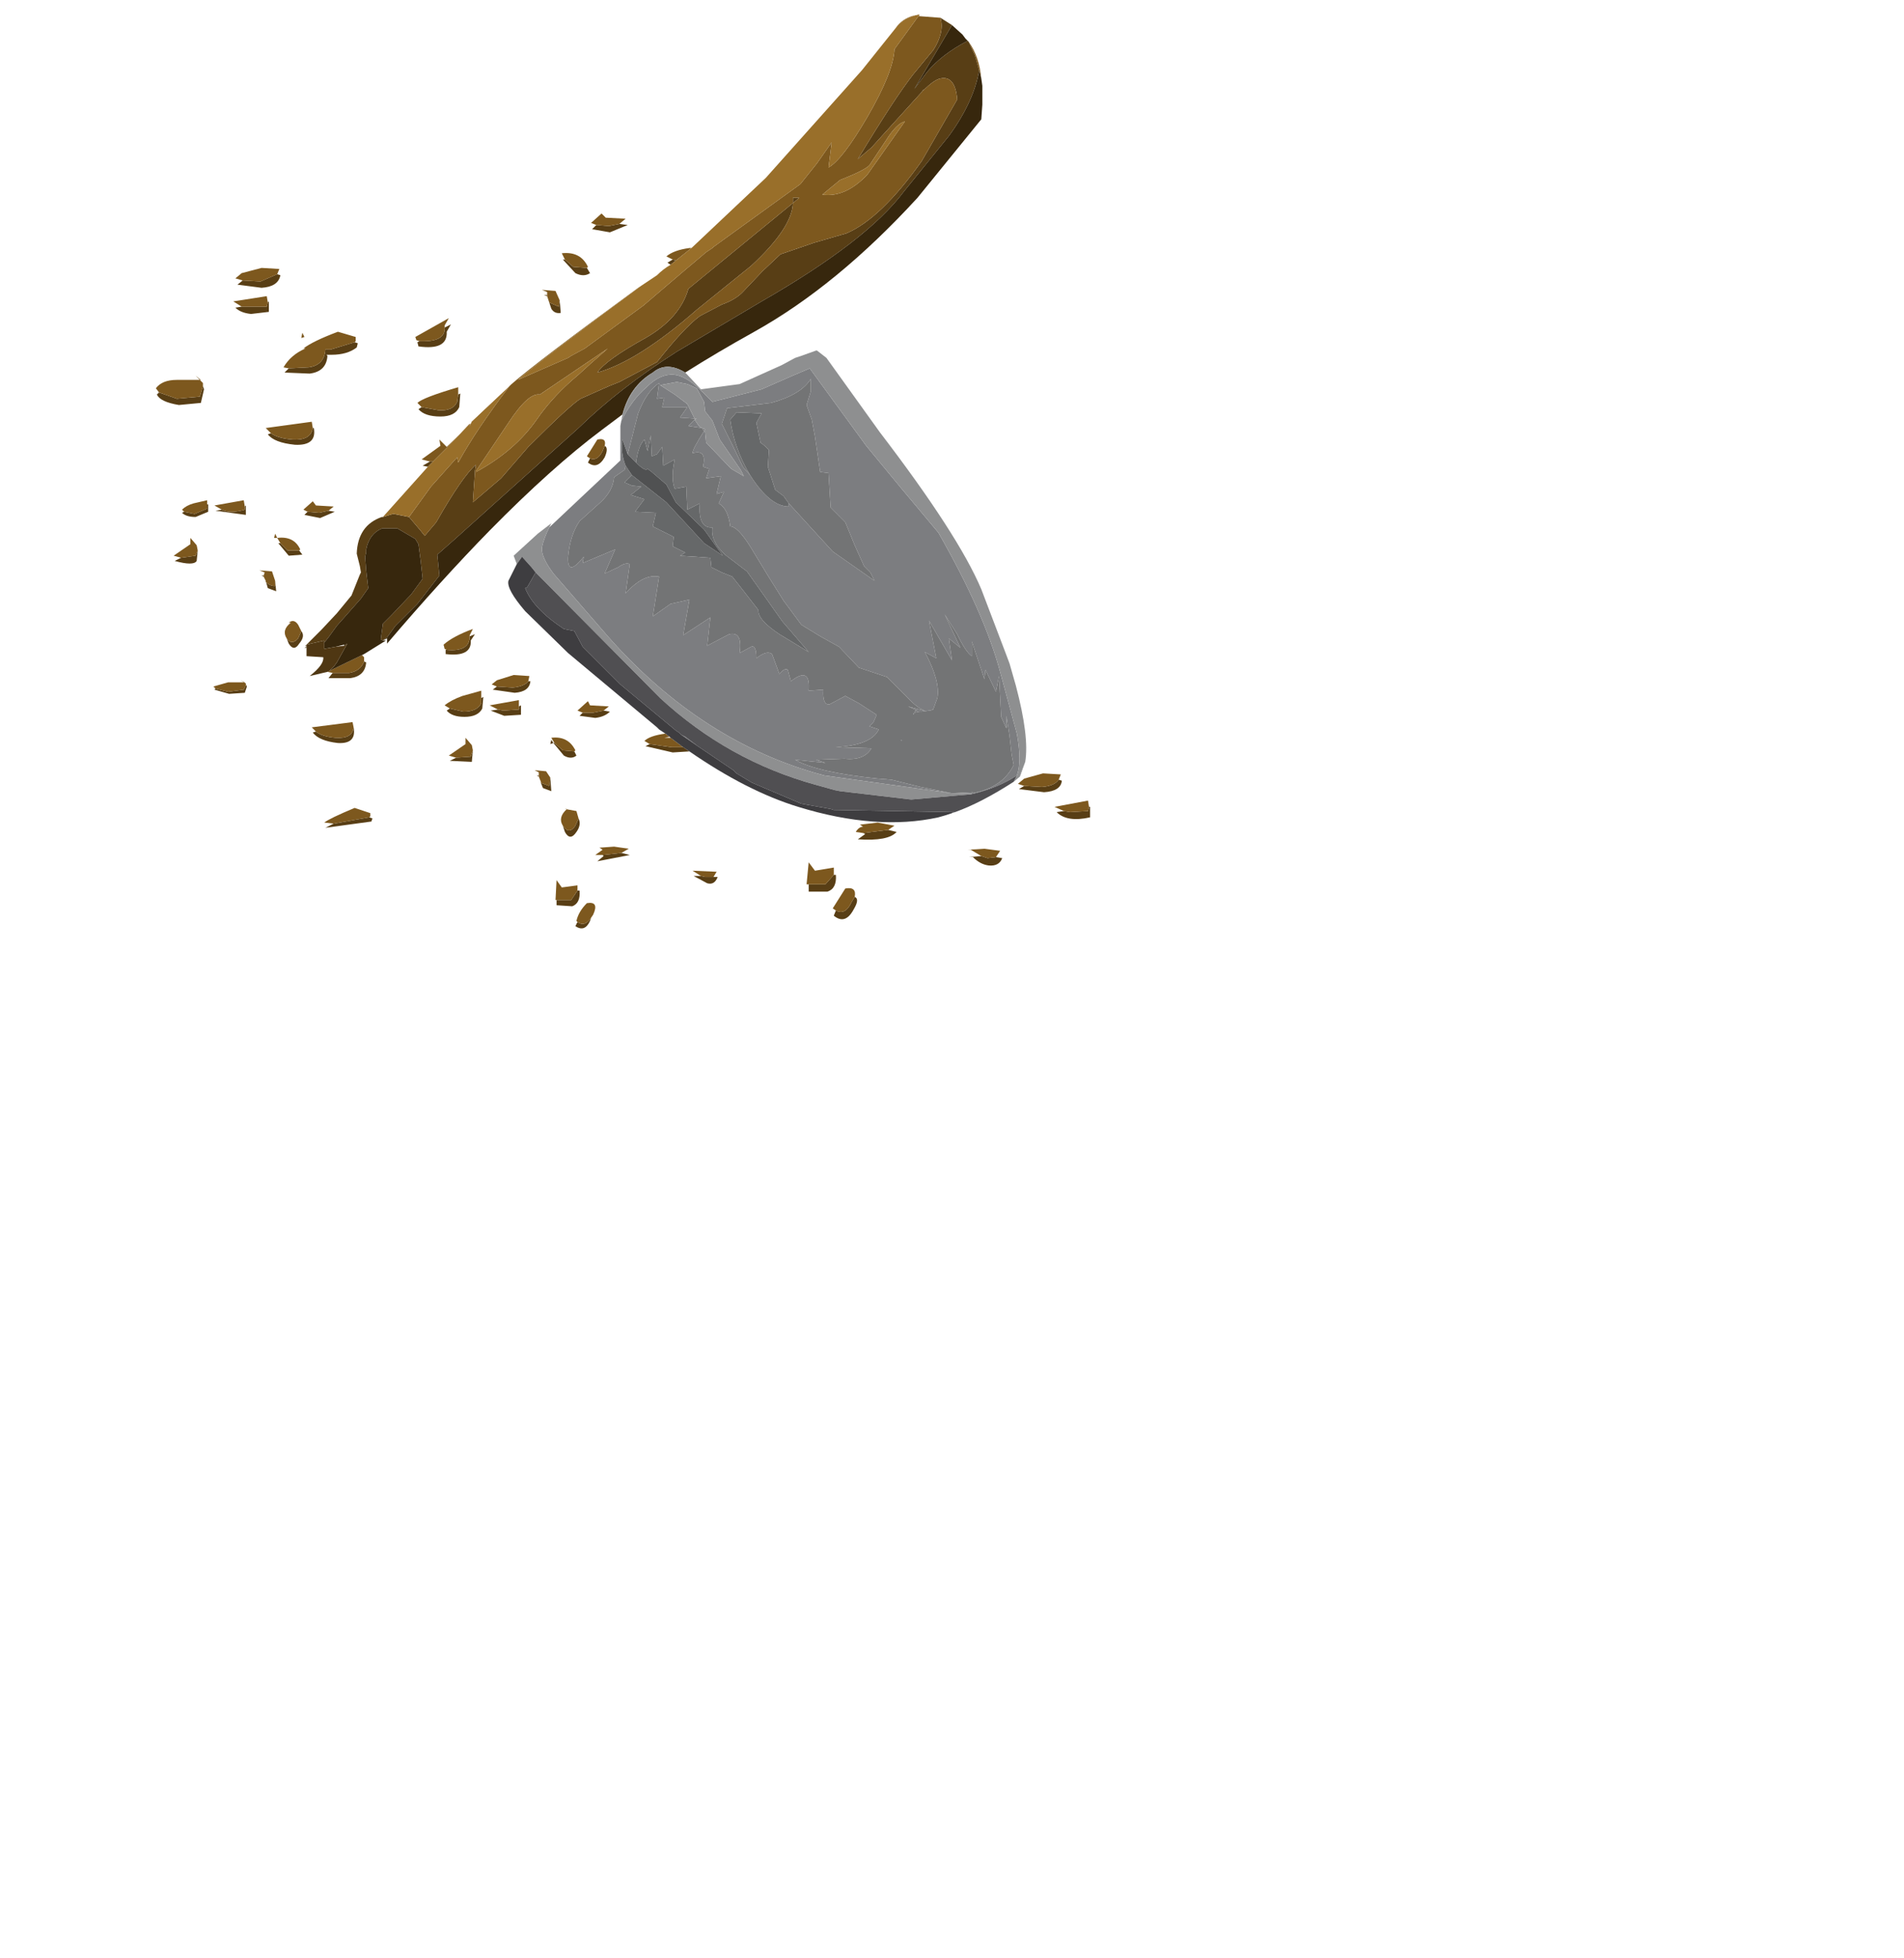 <?xml version="1.0" encoding="UTF-8" standalone="no"?>
<svg xmlns:xlink="http://www.w3.org/1999/xlink" height="93.55px" width="91.0px" xmlns="http://www.w3.org/2000/svg">
  <g transform="matrix(1.0, 0.0, 0.0, 1.0, 0.0, 0.0)">
    <use height="43.7" transform="matrix(1.0, 0.0, 0.0, 1.0, 7.45, 0.65)" width="44.65" xlink:href="#shape0"/>
  </g>
  <defs>
    <g id="shape0" transform="matrix(1.0, 0.0, 0.0, 1.0, -7.45, -0.65)">
      <path d="M46.25 1.95 L46.3 2.0 46.6 2.65 46.8 3.35 Q46.55 4.85 45.35 6.5 L43.2 9.15 Q41.45 11.5 36.4 14.4 L32.35 16.8 Q29.6 18.55 27.65 20.45 L24.2 23.55 21.75 25.75 20.9 26.5 21.0 27.5 19.95 28.85 18.9 29.9 18.5 30.45 18.3 30.6 18.2 30.55 18.3 29.8 18.45 29.65 18.7 29.4 19.65 28.4 20.2 27.65 20.1 26.75 20.0 26.0 19.85 25.75 19.0 25.25 18.25 25.25 Q17.65 25.5 17.5 26.25 L17.5 26.4 17.45 26.6 17.5 27.25 17.6 28.1 17.25 28.6 16.1 29.9 15.7 30.45 15.5 30.7 15.5 30.6 14.65 30.8 14.65 30.9 14.6 30.85 15.35 30.1 16.1 29.3 16.8 28.45 17.2 27.45 17.25 27.35 17.2 27.05 17.05 26.45 Q17.1 25.1 18.25 24.7 L18.3 24.7 18.8 24.55 19.55 24.7 20.1 25.35 20.3 25.6 20.85 24.95 Q22.1 22.75 22.75 22.2 L22.7 22.5 22.7 22.55 22.6 24.0 23.95 22.85 25.25 21.35 Q27.25 19.35 27.75 19.05 L29.1 18.45 29.6 18.25 31.4 17.3 Q32.7 15.65 33.45 15.1 L34.5 14.55 Q35.2 14.3 35.55 13.9 L36.45 12.95 37.3 12.15 38.9 11.6 40.45 11.15 Q42.1 10.45 44.05 7.7 L45.75 4.75 Q45.65 3.6 44.95 3.75 44.65 3.8 44.1 4.35 L44.15 4.25 44.05 4.4 41.65 7.05 41.0 7.6 Q42.75 4.7 43.65 3.55 L44.6 2.4 Q45.15 1.55 44.95 0.85 L45.5 1.2 43.7 4.25 44.3 3.45 Q45.0 2.6 46.25 1.95 M32.95 35.9 L32.15 35.95 30.85 35.65 31.05 35.55 32.1 35.7 32.65 35.7 32.95 35.9 M17.4 31.6 L17.5 31.65 Q17.45 32.3 16.75 32.4 L15.7 32.4 15.9 32.15 16.7 32.15 Q17.25 32.05 17.4 31.6 M20.45 22.3 L20.2 22.25 20.55 22.05 20.7 22.05 20.45 22.3 M32.05 12.65 L31.9 12.55 32.15 12.4 32.3 12.45 32.05 12.65 M48.95 37.55 L49.8 37.6 Q50.4 37.55 50.6 37.25 L50.75 37.3 Q50.7 37.8 49.9 37.85 L48.7 37.7 48.95 37.55 M47.6 40.95 L47.9 41.0 Q47.75 41.4 47.25 41.35 46.85 41.3 46.5 40.95 L46.3 40.95 46.9 40.9 47.2 41.0 47.6 40.95 M42.45 39.65 L42.85 39.75 Q42.45 40.2 41.0 40.1 L41.35 39.85 41.25 39.8 42.45 39.65 M39.95 43.5 Q40.4 43.75 40.7 43.1 L40.85 42.85 Q41.1 42.95 40.8 43.45 40.4 44.2 39.85 43.75 L39.95 43.5 M50.85 38.75 L51.15 38.8 52.0 38.75 52.05 38.55 52.1 38.55 52.1 39.05 Q51.0 39.3 50.5 38.8 L50.85 38.75 M37.9 9.7 L37.9 9.45 38.2 9.45 37.9 9.7 Q37.85 10.9 35.9 12.7 L33.3 14.8 Q30.5 17.25 28.55 17.8 28.95 17.2 30.85 16.15 32.5 15.2 32.9 13.8 L37.9 9.7 M29.6 10.7 L30.0 10.75 29.15 11.1 28.3 10.95 28.5 10.75 29.1 10.8 29.6 10.7 M28.05 12.8 L28.2 13.05 Q27.9 13.25 27.5 13.05 L26.9 12.4 27.0 12.4 27.4 12.75 28.05 12.8 M26.15 14.1 L26.15 14.15 26.0 14.1 26.15 14.1 M26.25 14.45 L26.7 14.65 26.75 14.35 26.8 14.95 Q26.5 15.0 26.35 14.75 L26.25 14.45 M20.05 16.3 Q21.3 16.35 21.25 15.65 L21.55 15.5 21.35 15.85 Q21.4 16.75 20.0 16.55 L19.95 16.35 20.05 16.3 M20.15 19.45 L20.95 19.6 Q21.65 19.65 21.85 19.2 L21.9 18.85 22.0 18.8 21.95 19.45 Q21.75 19.9 21.05 19.9 20.3 19.9 20.0 19.55 L20.15 19.45 M28.2 21.9 Q28.55 22.05 28.8 21.55 L28.9 21.3 Q29.1 21.4 28.9 21.85 28.55 22.45 28.1 22.1 L28.2 21.9 M7.6 18.75 L8.45 19.05 9.55 18.95 9.7 18.45 9.75 18.6 9.6 19.25 8.55 19.35 Q7.65 19.2 7.5 18.85 L7.6 18.75 M9.9 24.1 L9.95 24.1 9.95 24.45 9.35 24.7 Q8.9 24.7 8.7 24.5 L8.8 24.45 9.3 24.55 9.9 24.3 9.9 24.1 M16.95 16.35 L17.1 16.4 17.05 16.6 Q16.6 16.95 15.85 16.95 L15.6 16.95 15.65 17.0 Q15.6 17.75 14.8 17.85 L13.6 17.8 13.8 17.6 14.75 17.55 Q15.5 17.45 15.55 16.7 L15.8 16.7 16.95 16.35 M11.55 14.65 L12.75 14.65 12.8 14.45 12.85 14.4 12.85 14.9 12.0 15.0 Q11.5 14.95 11.25 14.7 L11.55 14.65 M13.25 13.1 L13.4 13.15 Q13.3 13.7 12.5 13.75 L11.35 13.6 11.6 13.4 12.45 13.45 13.25 13.1 M14.95 20.45 L15.0 20.45 Q15.15 21.3 14.1 21.25 13.1 21.15 12.8 20.75 L12.95 20.7 Q13.3 20.95 14.0 21.0 14.85 21.05 14.95 20.45 M10.6 24.35 Q11.0 24.55 11.7 24.35 L11.7 24.2 11.75 24.15 11.75 24.6 10.3 24.4 10.6 24.35 M14.7 24.45 L15.25 24.5 15.7 24.4 16.0 24.45 15.3 24.75 14.55 24.6 14.7 24.45 M13.4 25.95 L13.75 26.3 14.3 26.3 14.45 26.5 13.8 26.55 13.3 25.95 13.4 25.95 M12.7 27.75 L12.7 27.8 Q12.9 28.0 13.15 28.0 L13.15 27.75 13.2 28.25 12.8 28.1 12.7 27.75 M12.6 27.5 L12.6 27.55 12.5 27.5 12.6 27.5 M13.7 30.5 Q13.95 30.85 14.25 30.5 L14.4 30.15 Q14.6 30.4 14.3 30.75 14.05 31.15 13.8 30.75 L13.7 30.5 M10.3 32.9 L10.9 33.05 11.65 32.95 11.75 32.75 11.75 32.7 11.8 32.8 11.7 33.1 10.95 33.15 10.25 32.95 10.3 32.9 M15.1 34.95 Q15.4 35.2 16.05 35.25 16.85 35.3 16.9 34.75 17.05 35.55 16.15 35.5 15.25 35.4 14.95 35.0 L15.1 34.95 M8.65 26.65 L9.35 26.55 9.45 26.3 9.4 26.8 Q9.25 27.05 8.35 26.8 L8.65 26.65 M17.65 39.05 L17.8 39.1 17.75 39.25 15.55 39.55 15.95 39.35 17.65 39.05 M22.45 30.4 L22.7 30.3 22.5 30.6 Q22.55 31.4 21.3 31.25 L21.3 31.05 21.35 31.05 Q22.45 31.15 22.45 30.4 M23.75 32.8 L24.5 32.85 Q25.05 32.8 25.25 32.55 L25.35 32.55 Q25.3 33.05 24.6 33.1 L23.55 32.95 23.75 32.8 M21.5 33.85 L22.15 34.0 Q22.8 34.0 23.0 33.6 L23.0 33.35 23.1 33.3 23.05 33.85 Q22.85 34.25 22.2 34.25 21.6 34.25 21.35 33.95 L21.5 33.85 M24.8 33.75 L24.9 33.7 24.9 34.15 24.1 34.2 23.45 33.95 23.8 33.9 24.05 33.95 24.8 33.9 24.8 33.75 M21.8 36.2 L22.5 36.15 22.6 35.85 22.55 36.4 21.5 36.35 21.8 36.2 M28.85 33.95 L29.15 34.0 Q28.9 34.25 28.45 34.3 L27.7 34.2 27.85 34.05 28.35 34.05 28.85 33.95 M27.45 35.9 L27.55 36.1 Q27.3 36.3 26.95 36.1 L26.45 35.5 26.5 35.5 26.9 35.85 27.45 35.9 M26.35 35.35 L26.45 35.5 26.3 35.55 26.35 35.35 M25.75 37.05 L25.75 37.1 25.65 37.05 25.75 37.05 M25.85 37.4 L26.25 37.55 26.3 37.15 26.35 37.8 25.95 37.65 25.85 37.4 M26.9 39.45 Q27.2 39.9 27.5 39.45 L27.65 39.1 Q27.8 39.4 27.55 39.75 27.25 40.2 27.0 39.75 L26.9 39.45 M26.6 43.0 L27.3 43.0 27.6 42.55 27.7 42.55 Q27.75 43.15 27.35 43.3 L26.6 43.25 26.6 43.0 M29.7 40.75 L30.1 40.85 28.55 41.15 28.85 40.9 28.8 40.85 29.7 40.75 M28.25 43.85 L28.2 44.0 Q27.95 44.55 27.5 44.25 L27.6 44.05 Q27.95 44.3 28.25 43.85 M38.65 42.25 L39.45 42.25 39.85 41.8 39.95 41.8 Q40.0 42.45 39.55 42.6 L38.65 42.6 38.65 42.25 M33.5 41.85 L33.7 41.9 34.1 41.9 34.3 41.9 Q34.15 42.3 33.8 42.2 L33.15 41.85 33.5 41.85" fill="#583e15" fill-rule="evenodd" stroke="none"/>
      <path d="M46.3 2.0 Q46.8 2.7 46.9 3.75 L46.8 3.35 46.6 2.65 46.3 2.0 M31.05 35.55 L30.8 35.4 Q31.05 35.15 31.8 35.05 L32.0 35.2 31.75 35.25 32.05 35.25 32.65 35.7 32.1 35.7 31.05 35.55 M17.3 31.3 L17.4 31.4 17.4 31.6 Q17.25 32.05 16.7 32.15 L15.9 32.15 15.65 32.1 15.75 32.05 17.3 31.3 M20.55 22.05 L20.15 21.95 21.05 21.3 21.0 21.0 21.35 21.35 24.45 18.35 Q25.65 17.3 30.5 13.75 L30.65 13.65 Q25.85 17.2 24.75 18.15 L27.15 17.1 27.3 17.0 27.95 16.65 30.75 14.6 32.8 12.85 33.1 12.6 33.75 12.05 34.05 11.85 34.1 11.8 34.65 11.4 38.25 8.8 39.05 7.8 39.75 6.8 39.6 8.0 Q40.25 7.65 41.45 5.6 42.7 3.45 42.75 2.35 L43.95 0.7 Q43.2 0.8 42.8 1.35 43.1 0.9 43.65 0.75 L44.95 0.85 Q45.15 1.55 44.6 2.4 L43.65 3.55 Q42.75 4.7 41.0 7.6 L41.65 7.05 44.05 4.4 44.15 4.25 44.1 4.35 Q44.65 3.8 44.95 3.75 45.65 3.6 45.75 4.75 L44.05 7.7 Q42.1 10.45 40.45 11.15 L38.9 11.6 37.3 12.15 36.45 12.95 35.55 13.9 Q35.2 14.3 34.5 14.55 L33.45 15.1 Q32.7 15.65 31.4 17.3 L29.6 18.25 29.1 18.45 27.75 19.05 Q27.25 19.35 25.25 21.35 L23.95 22.85 22.6 24.0 22.7 22.55 22.7 22.5 22.75 22.2 Q22.1 22.75 20.85 24.95 L20.3 25.6 20.1 25.35 19.55 24.7 20.6 23.25 21.85 21.85 21.9 22.1 Q22.75 20.55 24.35 18.45 L22.55 20.15 22.45 20.35 22.45 20.25 21.35 21.4 21.25 21.5 20.7 22.05 20.55 22.05 M32.15 12.4 L31.85 12.25 Q32.2 11.95 32.95 11.85 L33.05 11.85 32.3 12.45 32.15 12.4 M41.55 7.9 Q41.3 8.15 40.15 8.6 L39.3 9.3 Q40.4 9.45 41.45 8.35 L43.25 5.8 Q42.85 5.9 42.35 6.7 L41.55 7.9 M48.95 37.55 L48.65 37.45 48.95 37.2 49.85 36.95 50.7 37.0 50.6 37.25 Q50.4 37.55 49.8 37.6 L48.95 37.55 M47.6 40.95 L47.2 41.0 46.9 40.9 46.4 40.6 46.25 40.6 47.05 40.55 47.8 40.65 47.6 40.95 M42.45 39.65 L41.25 39.8 40.9 39.75 Q41.05 39.5 41.25 39.5 L41.1 39.4 41.95 39.3 42.75 39.45 42.45 39.65 M40.85 42.85 L40.7 43.1 Q40.4 43.75 39.95 43.5 L39.8 43.4 40.4 42.45 Q40.95 42.35 40.85 42.85 M52.05 38.55 L52.0 38.75 51.15 38.8 50.85 38.75 50.4 38.55 52.0 38.25 52.05 38.55 M37.9 9.7 L38.2 9.45 37.9 9.45 37.9 9.7 32.9 13.8 Q32.5 15.2 30.85 16.15 28.95 17.2 28.55 17.8 30.5 17.25 33.3 14.8 L35.9 12.7 Q37.85 10.9 37.9 9.7 M29.6 10.7 L29.1 10.8 28.5 10.75 28.25 10.65 28.75 10.2 28.95 10.4 29.9 10.45 29.6 10.7 M28.05 12.8 L27.4 12.75 27.0 12.4 26.85 12.1 Q27.75 12.0 28.1 12.75 L28.05 12.8 M26.15 14.1 L26.15 13.95 25.9 13.85 26.55 13.9 26.75 14.35 26.7 14.65 26.25 14.45 26.15 14.15 26.15 14.1 M27.65 17.9 L28.2 17.4 29.05 16.65 25.8 18.85 Q25.25 18.75 24.3 20.2 L22.75 22.5 22.75 22.55 Q24.6 21.55 25.65 20.05 26.3 19.1 27.3 18.2 L27.65 17.9 M20.05 16.3 L19.9 16.25 19.85 16.1 21.45 15.2 21.25 15.55 21.25 15.65 Q21.3 16.35 20.05 16.3 M21.9 18.85 L21.85 19.2 Q21.65 19.65 20.95 19.6 L20.15 19.45 19.95 19.25 Q20.2 19.0 21.9 18.5 L21.9 18.85 M28.2 21.9 L28.05 21.8 28.55 21.0 Q29.0 20.9 28.9 21.3 L28.8 21.55 Q28.55 22.05 28.2 21.9 M7.6 18.75 L7.45 18.55 Q7.75 18.15 8.45 18.15 L9.6 18.15 9.35 17.95 9.7 18.3 9.7 18.45 9.55 18.95 8.45 19.05 7.6 18.75 M9.9 24.1 L9.9 24.3 9.3 24.55 8.8 24.45 8.7 24.35 Q8.9 24.15 9.25 24.05 L9.9 23.9 9.9 24.1 M16.95 16.35 L15.8 16.7 15.55 16.7 Q15.5 17.45 14.75 17.55 L13.8 17.6 13.55 17.55 Q13.9 16.95 14.6 16.65 L14.5 16.65 Q14.95 16.3 16.15 15.85 L17.0 16.1 17.0 16.3 16.95 16.35 M11.55 14.65 L11.15 14.4 12.75 14.15 12.8 14.45 12.75 14.65 11.55 14.65 M13.25 13.1 L12.45 13.45 11.6 13.4 11.25 13.3 11.55 13.05 12.5 12.8 13.35 12.85 13.25 13.1 M14.4 16.15 L14.45 15.9 14.55 16.1 14.4 16.15 M14.95 20.45 Q14.85 21.05 14.0 21.0 13.3 20.95 12.95 20.7 L12.7 20.45 14.9 20.15 14.95 20.45 M10.6 24.35 L10.25 24.15 11.65 23.9 11.7 24.2 11.7 24.35 Q11.0 24.55 10.6 24.35 M14.7 24.45 L14.5 24.35 14.95 23.95 15.1 24.15 15.95 24.2 15.7 24.4 15.25 24.5 14.7 24.45 M13.4 25.95 L13.25 25.7 Q14.05 25.6 14.35 26.25 L14.3 26.3 13.75 26.3 13.4 25.95 M13.25 25.7 L13.1 25.7 13.15 25.5 13.25 25.7 M13.15 27.75 L13.15 28.0 Q12.9 28.0 12.7 27.8 L12.7 27.75 12.6 27.55 12.6 27.5 12.65 27.35 12.4 27.25 13.0 27.3 13.15 27.75 M13.7 30.5 Q13.45 30.1 13.9 29.75 L13.8 29.75 Q14.05 29.55 14.25 29.85 L14.4 30.15 14.25 30.5 Q13.95 30.85 13.7 30.5 M11.75 32.7 L11.75 32.75 11.65 32.95 10.9 33.05 10.3 32.9 10.2 32.8 10.9 32.6 11.7 32.6 11.5 32.5 11.75 32.65 11.75 32.7 M15.1 34.95 L14.9 34.75 16.85 34.5 16.9 34.75 Q16.85 35.3 16.05 35.25 15.4 35.2 15.1 34.95 M8.65 26.65 L8.3 26.55 9.1 26.0 9.1 25.7 9.4 26.05 9.45 26.3 9.35 26.55 8.65 26.65 M17.65 39.05 L15.95 39.35 15.5 39.3 Q15.75 39.1 16.95 38.6 L17.7 38.85 17.7 39.0 17.65 39.05 M22.45 30.4 Q22.45 31.15 21.35 31.05 L21.25 31.0 21.2 30.8 Q21.65 30.4 22.6 30.05 L22.45 30.35 22.45 30.4 M23.75 32.8 L23.5 32.7 23.75 32.5 24.55 32.25 25.3 32.3 25.25 32.55 Q25.05 32.8 24.5 32.85 L23.75 32.8 M23.0 33.35 L23.0 33.6 Q22.8 34.0 22.15 34.0 L21.5 33.85 21.25 33.7 Q21.55 33.45 22.1 33.25 L23.0 33.0 23.0 33.35 M24.8 33.75 L24.8 33.9 24.05 33.95 23.8 33.9 23.4 33.7 24.8 33.45 24.8 33.75 M21.8 36.2 L21.45 36.1 22.25 35.55 22.25 35.25 22.55 35.6 22.6 35.85 22.5 36.15 21.8 36.2 M28.85 33.95 L28.35 34.05 27.85 34.05 27.6 33.95 28.1 33.5 28.2 33.7 29.1 33.75 28.85 33.95 M27.45 35.9 L26.9 35.85 26.5 35.5 26.35 35.25 Q27.15 35.15 27.5 35.85 L27.45 35.9 M25.75 37.05 L25.75 36.9 25.55 36.8 26.1 36.85 26.3 37.15 26.25 37.55 25.85 37.4 25.85 37.35 25.75 37.1 25.75 37.05 M26.9 39.45 Q26.65 39.05 27.1 38.65 L27.0 38.65 27.55 38.75 27.65 39.1 27.5 39.45 Q27.2 39.9 26.9 39.45 M26.6 43.0 L26.55 43.0 26.6 42.05 26.85 42.4 27.6 42.3 27.6 42.55 27.3 43.0 26.6 43.0 M29.7 40.75 L28.8 40.85 28.45 40.85 28.8 40.6 28.65 40.5 29.35 40.45 30.05 40.55 29.7 40.75 M28.25 43.85 Q27.95 44.3 27.6 44.05 L27.55 44.0 Q27.65 43.55 28.05 43.15 28.65 43.05 28.35 43.7 L28.25 43.85 M38.65 42.25 L38.55 42.25 38.65 41.2 38.95 41.6 39.85 41.45 39.85 41.8 39.45 42.25 38.65 42.25 M34.1 41.9 L33.7 41.9 33.5 41.85 33.1 41.6 34.25 41.65 34.1 41.9" fill="#7d581e" fill-rule="evenodd" stroke="none"/>
      <path d="M45.5 1.2 L46.0 1.65 46.15 1.85 46.25 1.95 Q45.0 2.6 44.3 3.45 L43.7 4.25 45.5 1.2 M46.9 3.75 L46.95 4.1 46.95 4.4 46.95 4.5 46.95 5.0 46.9 5.7 43.85 9.45 Q40.0 13.65 36.05 15.85 34.25 16.85 32.75 17.8 31.85 17.25 31.2 17.8 30.1 18.45 29.75 19.8 L28.75 20.55 Q26.35 22.35 23.4 25.35 21.1 27.7 18.5 30.75 L18.5 30.5 18.3 30.6 18.45 30.6 17.4 31.25 17.3 31.3 15.75 32.05 15.95 31.85 16.1 31.65 16.6 30.75 16.45 30.85 16.45 30.8 16.25 30.85 16.05 30.9 15.5 31.0 15.5 30.7 15.7 30.45 16.1 29.9 17.25 28.6 17.6 28.1 17.5 27.25 17.45 26.6 17.5 26.4 17.5 26.25 Q17.65 25.5 18.25 25.25 L19.0 25.25 19.85 25.75 20.0 26.0 20.1 26.75 20.2 27.65 19.65 28.4 18.7 29.4 18.45 29.65 18.3 29.8 18.2 30.55 18.3 30.6 18.5 30.45 18.9 29.9 19.95 28.85 21.0 27.5 20.9 26.5 21.75 25.75 24.2 23.55 27.65 20.45 Q29.6 18.55 32.35 16.8 L36.4 14.4 Q41.45 11.5 43.2 9.15 L45.35 6.5 Q46.55 4.85 46.8 3.35 L46.9 3.75 M14.65 30.95 L14.55 30.95 14.65 30.9 14.65 30.95" fill="#37270d" fill-rule="evenodd" stroke="none"/>
      <path d="M18.3 24.7 L20.45 22.3 20.7 22.05 21.25 21.5 21.35 21.4 22.45 20.25 22.45 20.35 22.55 20.15 24.35 18.45 Q22.75 20.55 21.9 22.1 L21.85 21.85 20.6 23.25 19.55 24.7 18.8 24.55 18.3 24.7 M30.65 13.65 L31.4 13.15 Q31.7 12.85 32.05 12.65 L32.3 12.45 33.05 11.85 36.6 8.5 41.2 3.35 42.8 1.35 Q43.2 0.8 43.95 0.7 L42.75 2.35 Q42.7 3.45 41.45 5.6 40.25 7.65 39.6 8.0 L39.75 6.8 39.05 7.8 38.25 8.8 34.65 11.4 34.1 11.8 34.05 11.85 33.75 12.05 33.1 12.6 32.8 12.85 30.75 14.6 27.95 16.65 27.3 17.0 27.15 17.1 24.75 18.15 Q25.85 17.2 30.65 13.65 M41.55 7.9 L42.35 6.7 Q42.85 5.9 43.25 5.8 L41.45 8.35 Q40.4 9.45 39.3 9.3 L40.15 8.6 Q41.3 8.15 41.55 7.9 M27.65 17.9 L27.3 18.2 Q26.3 19.1 25.65 20.05 24.6 21.55 22.75 22.55 L22.75 22.5 24.3 20.2 Q25.25 18.75 25.8 18.85 L29.05 16.65 28.2 17.4 27.65 17.9" fill="#996f2a" fill-rule="evenodd" stroke="none"/>
      <path d="M49.0 36.4 L48.75 37.1 48.8 36.9 49.0 36.4 M45.65 38.8 L45.5 38.85 45.55 38.8 45.65 38.8 M26.25 25.2 L29.65 22.0 29.65 20.35 29.75 19.8 Q30.1 18.45 31.2 17.8 30.0 18.55 29.7 20.1 30.2 19.1 30.9 18.5 31.55 17.85 32.2 17.9 32.75 17.95 33.45 18.6 L34.05 19.2 36.4 18.6 Q38.1 17.85 38.7 17.6 L41.4 21.3 43.05 23.3 44.85 25.45 Q47.05 29.3 47.8 32.1 L48.6 35.05 Q48.85 36.4 48.6 37.05 47.7 37.65 46.4 37.95 L46.45 37.9 Q47.9 37.65 48.45 36.55 L48.35 36.05 48.25 35.15 48.1 34.2 48.1 34.8 47.85 34.25 47.75 32.3 47.6 33.05 47.1 32.0 47.05 32.45 46.45 30.65 46.45 31.35 Q46.15 31.15 45.75 30.3 L45.15 29.35 45.9 30.95 45.35 30.5 45.5 31.55 44.4 29.65 44.75 31.45 44.2 31.15 Q44.95 32.55 44.8 33.35 L44.6 33.9 44.45 33.95 44.4 33.95 44.05 34.0 43.95 34.0 43.7 34.05 43.75 33.95 43.85 33.95 43.4 33.75 44.15 33.95 44.2 33.95 Q43.85 33.85 43.3 33.25 L42.4 32.35 41.05 31.9 40.1 30.9 39.2 30.4 38.3 29.85 37.45 28.7 36.7 27.5 35.85 26.1 Q35.25 25.15 34.9 25.15 34.8 24.3 34.35 24.05 L34.6 23.5 34.25 23.6 34.45 22.75 33.75 22.85 33.9 22.4 33.6 22.3 Q33.8 21.45 33.1 21.65 33.1 21.45 33.65 20.6 L33.7 20.65 33.75 21.15 34.95 22.4 35.55 22.75 35.4 22.45 34.4 21.0 34.05 20.1 33.7 19.65 33.65 19.2 33.3 18.55 32.85 18.35 32.35 18.25 31.55 18.4 32.25 18.85 32.85 19.3 33.2 20.0 32.5 19.95 32.85 19.45 31.65 19.45 31.75 19.0 31.4 19.05 31.5 18.3 Q30.9 18.7 30.5 19.75 L30.0 21.7 29.75 21.0 Q29.65 21.6 29.9 22.25 L29.85 22.45 29.35 22.8 Q29.3 23.45 28.7 24.0 L27.7 24.9 Q27.25 25.55 27.15 26.6 27.1 27.6 27.9 26.6 L27.85 26.9 29.4 26.25 28.9 27.4 29.55 27.1 Q29.9 26.85 30.1 26.95 L29.9 28.35 Q30.75 27.4 31.5 27.55 L31.2 29.45 32.05 28.85 32.95 28.65 32.65 30.35 33.95 29.5 33.8 30.85 34.85 30.3 Q35.5 30.15 35.35 31.2 L35.9 30.9 Q36.15 30.8 36.15 31.45 36.65 31.05 36.9 31.25 L37.25 32.2 Q37.5 31.9 37.65 32.0 L37.8 32.55 Q38.75 31.8 38.65 33.0 L39.35 32.95 Q39.3 33.7 39.65 33.65 L40.4 33.25 41.05 33.6 41.9 34.15 41.75 34.5 41.55 34.7 42.0 34.85 Q41.65 35.6 39.95 35.7 L41.65 35.75 Q41.3 36.35 40.35 36.25 L39.0 36.3 39.45 36.45 38.0 36.3 Q39.05 36.9 41.95 37.2 L42.6 37.25 44.0 37.6 45.5 37.9 46.5 37.85 46.45 37.9 45.5 37.9 39.4 37.05 Q33.55 35.5 29.05 30.4 L26.45 27.4 Q25.85 26.6 25.9 26.15 26.0 25.7 26.25 25.2 M37.7 24.05 L39.8 26.35 41.8 27.75 41.6 27.35 41.3 27.05 40.85 26.05 40.4 24.95 39.7 24.25 39.6 22.6 39.2 22.55 38.95 20.85 38.8 20.05 38.55 19.35 38.75 18.7 38.75 18.1 Q38.3 18.85 36.85 19.25 L34.75 19.5 34.5 20.25 35.0 21.25 35.5 22.3 35.85 22.7 Q36.8 24.2 37.7 24.2 L37.7 24.05 M33.65 20.6 L33.55 20.45 32.9 20.35 33.2 20.05 33.2 20.0 33.3 20.0 33.2 20.05 33.4 20.35 33.55 20.45 33.7 20.5 33.65 20.6 M43.65 34.1 L43.7 34.05 43.65 34.15 43.65 34.1 M43.05 35.35 L43.1 35.35 43.1 35.4 43.05 35.35 M33.35 35.65 L32.55 35.1 32.75 35.2 33.15 35.5 33.35 35.65" fill="#7c7d80" fill-rule="evenodd" stroke="none"/>
      <path d="M32.75 17.8 L32.8 17.85 33.5 18.6 35.35 18.35 37.35 17.45 38.0 17.1 38.3 17.0 39.0 16.75 39.05 16.75 39.5 17.1 42.05 20.65 Q45.8 25.55 46.9 28.15 L48.1 31.3 48.25 31.7 48.55 32.75 Q49.2 35.2 49.0 36.4 L48.8 36.9 48.75 37.1 48.45 37.35 48.6 37.05 Q48.85 36.4 48.6 35.05 L47.8 32.1 Q47.05 29.3 44.85 25.45 L43.05 23.3 41.4 21.3 38.7 17.6 Q38.1 17.85 36.4 18.6 L34.05 19.2 33.45 18.6 Q32.75 17.95 32.2 17.9 31.55 17.85 30.9 18.5 30.2 19.1 29.7 20.1 30.0 18.55 31.2 17.8 31.85 17.25 32.75 17.8 M24.7 26.95 L24.55 26.55 25.7 25.5 26.35 25.0 26.25 25.2 Q26.0 25.7 25.9 26.15 25.85 26.6 26.45 27.4 L29.05 30.4 Q33.55 35.5 39.4 37.05 L45.5 37.9 46.45 37.9 46.4 37.95 43.55 38.2 40.15 37.8 39.9 37.75 39.0 37.5 Q34.8 36.35 31.55 33.35 L25.6 27.35 25.4 27.1 24.95 26.6 24.7 26.95 M33.2 20.0 L32.85 19.3 32.25 18.85 31.55 18.4 32.35 18.25 32.85 18.35 33.3 18.55 33.65 19.2 33.7 19.65 34.05 20.1 34.4 21.0 35.4 22.45 35.55 22.75 34.95 22.4 33.75 21.15 33.7 20.65 33.65 20.6 33.7 20.5 33.55 20.45 33.4 20.35 33.2 20.05 33.3 20.0 33.2 20.0" fill="#8e8f90" fill-rule="evenodd" stroke="none"/>
      <path d="M35.85 22.7 L35.5 22.3 35.0 21.25 34.5 20.25 34.75 19.5 36.85 19.25 Q38.3 18.85 38.75 18.1 L38.75 18.7 38.55 19.35 38.8 20.05 38.95 20.85 39.2 22.55 39.6 22.6 39.7 24.25 40.4 24.95 40.85 26.05 41.3 27.05 41.6 27.35 41.8 27.75 39.8 26.35 37.7 24.05 37.45 23.7 37.05 23.4 36.7 22.3 36.75 21.5 36.55 21.3 36.35 21.15 36.15 20.2 36.4 19.75 35.2 19.7 34.9 20.05 Q35.1 21.45 35.85 22.7 M33.65 20.6 Q33.1 21.45 33.1 21.65 33.8 21.45 33.6 22.3 L33.9 22.4 33.75 22.85 34.45 22.75 34.25 23.6 34.6 23.5 34.35 24.05 Q34.8 24.3 34.9 25.15 35.25 25.15 35.85 26.1 L36.7 27.5 37.45 28.7 38.3 29.85 39.2 30.4 40.1 30.9 41.05 31.9 42.4 32.35 43.3 33.25 Q43.85 33.85 44.2 33.95 L44.15 33.95 43.4 33.75 43.85 33.95 43.75 33.95 43.7 34.05 43.95 34.0 44.05 34.0 44.4 33.95 44.45 33.95 44.6 33.9 44.8 33.35 Q44.95 32.55 44.2 31.15 L44.75 31.45 44.4 29.65 45.5 31.55 45.35 30.5 45.9 30.95 45.15 29.35 45.75 30.3 Q46.15 31.15 46.45 31.35 L46.45 30.65 47.05 32.45 47.1 32.0 47.6 33.05 47.75 32.3 47.85 34.25 48.1 34.8 48.1 34.2 48.25 35.15 48.35 36.05 48.45 36.55 Q47.9 37.65 46.45 37.9 L46.5 37.85 45.5 37.9 44.0 37.6 42.6 37.25 41.95 37.2 Q39.05 36.9 38.0 36.3 L39.45 36.45 39.0 36.3 40.35 36.25 Q41.3 36.35 41.65 35.75 L39.95 35.7 Q41.65 35.6 42.0 34.85 L41.55 34.7 41.75 34.5 41.9 34.15 41.05 33.6 40.4 33.25 39.65 33.65 Q39.3 33.7 39.35 32.95 L38.65 33.0 Q38.75 31.8 37.8 32.55 L37.65 32.0 Q37.5 31.9 37.25 32.2 L36.9 31.25 Q36.65 31.05 36.15 31.45 36.15 30.8 35.9 30.9 L35.35 31.2 Q35.5 30.15 34.85 30.3 L33.8 30.85 33.95 29.5 32.65 30.35 32.95 28.65 32.05 28.85 31.2 29.45 31.5 27.55 Q30.75 27.4 29.9 28.35 L30.1 26.95 Q29.9 26.85 29.55 27.1 L28.9 27.4 29.4 26.25 27.85 26.9 27.9 26.6 Q27.1 27.6 27.15 26.6 27.25 25.55 27.7 24.9 L28.7 24.0 Q29.3 23.45 29.35 22.8 L29.85 22.45 29.9 22.25 30.2 22.7 29.85 23.05 30.2 23.2 30.65 23.25 30.15 23.65 30.8 23.85 30.35 24.45 31.35 24.5 31.2 25.15 32.2 25.65 32.15 26.1 32.75 26.4 32.5 26.55 33.95 26.65 34.0 27.1 34.5 27.35 35.0 27.55 35.55 28.25 36.25 29.15 Q36.2 29.6 37.25 30.3 L38.65 31.15 37.4 29.7 35.7 27.3 35.5 27.15 34.65 26.5 Q33.95 25.85 34.05 25.2 33.35 25.25 33.45 24.05 L32.85 24.35 32.8 23.25 32.25 23.35 Q32.05 22.85 32.25 21.95 L31.7 22.25 31.65 21.35 31.4 21.7 31.15 21.8 31.1 20.8 30.95 21.55 30.8 21.0 Q30.5 21.3 30.4 22.1 L30.0 21.7 30.5 19.75 Q30.9 18.7 31.5 18.3 L31.4 19.05 31.75 19.0 31.65 19.45 32.85 19.45 32.5 19.95 33.2 20.0 33.2 20.05 32.9 20.35 33.55 20.45 33.65 20.6 M43.05 35.35 L43.1 35.4 43.1 35.35 43.05 35.35 M43.65 34.1 L43.65 34.15 43.7 34.05 43.65 34.1" fill="#737475" fill-rule="evenodd" stroke="none"/>
      <path d="M48.45 37.35 Q46.9 38.35 45.65 38.8 L45.55 38.8 39.85 38.7 39.7 38.65 38.3 38.4 35.95 37.4 35.2 36.95 35.05 36.8 33.35 35.65 33.15 35.5 32.75 35.2 32.55 35.1 32.45 35.0 32.3 34.9 29.65 32.7 27.85 30.9 27.45 30.15 26.95 30.05 Q25.5 29.1 25.1 28.1 L25.2 28.05 25.6 27.35 31.55 33.35 Q34.8 36.35 39.0 37.5 L39.9 37.75 40.15 37.8 43.55 38.2 46.4 37.95 Q47.7 37.65 48.6 37.05 L48.45 37.35" fill="#504f52" fill-rule="evenodd" stroke="none"/>
      <path d="M45.5 38.85 L45.2 38.95 44.85 39.05 Q41.9 39.7 38.15 38.55 35.7 37.8 32.95 35.9 L32.65 35.7 32.05 35.25 32.0 35.2 31.8 35.05 31.5 34.85 31.4 34.75 27.15 31.2 25.1 29.2 Q24.2 28.15 24.3 27.75 L24.7 26.95 24.95 26.6 25.4 27.1 25.6 27.35 25.2 28.05 25.1 28.1 Q25.5 29.1 26.95 30.05 L27.45 30.15 27.85 30.9 29.65 32.7 32.3 34.9 32.45 35.0 32.55 35.1 33.35 35.65 35.05 36.8 35.2 36.95 35.95 37.4 38.3 38.4 39.7 38.65 39.85 38.7 45.55 38.8 45.5 38.85" fill="#3e3d40" fill-rule="evenodd" stroke="none"/>
      <path d="M37.7 24.05 L37.7 24.2 Q36.8 24.2 35.85 22.7 35.1 21.45 34.9 20.05 L35.2 19.7 36.4 19.75 36.15 20.2 36.35 21.15 36.55 21.3 36.75 21.5 36.7 22.3 37.05 23.4 37.45 23.7 37.7 24.05 M30.2 22.7 L31.85 24.0 33.65 25.95 34.55 26.55 33.65 25.3 32.3 24.0 31.85 23.15 31.15 22.55 30.95 22.4 Q30.85 22.55 30.4 22.1 30.5 21.3 30.8 21.0 L30.95 21.55 31.1 20.8 31.15 21.8 31.4 21.7 31.65 21.35 31.7 22.25 32.25 21.95 Q32.05 22.85 32.25 23.35 L32.8 23.25 32.85 24.35 33.45 24.05 Q33.35 25.25 34.05 25.2 33.95 25.85 34.65 26.5 L35.5 27.15 35.7 27.3 37.4 29.7 38.65 31.15 37.25 30.3 Q36.2 29.6 36.25 29.15 L35.55 28.25 35.0 27.55 34.5 27.35 34.0 27.1 33.95 26.65 32.5 26.55 32.75 26.4 32.15 26.1 32.2 25.65 31.2 25.15 31.35 24.5 30.35 24.45 30.8 23.85 30.15 23.65 30.65 23.25 30.2 23.2 29.85 23.05 30.2 22.7" fill="#666869" fill-rule="evenodd" stroke="none"/>
      <path d="M29.9 22.25 Q29.65 21.6 29.75 21.0 L30.0 21.7 30.4 22.1 Q30.85 22.55 30.95 22.4 L31.15 22.55 31.85 23.15 32.3 24.0 33.65 25.3 34.55 26.55 33.65 25.95 31.85 24.0 30.2 22.7 29.9 22.25" fill="#505152" fill-rule="evenodd" stroke="none"/>
      <path d="M15.65 32.1 L14.8 32.3 Q15.5 31.75 15.45 31.4 L14.65 31.35 14.65 30.95 14.65 30.9 14.65 30.8 15.5 30.6 15.5 30.7 15.5 31.0 16.05 30.9 16.45 30.85 16.6 30.75 16.1 31.65 15.95 31.85 15.75 32.05 15.65 32.1" fill="#4f3713" fill-rule="evenodd" stroke="none"/>
    </g>
  </defs>
</svg>
